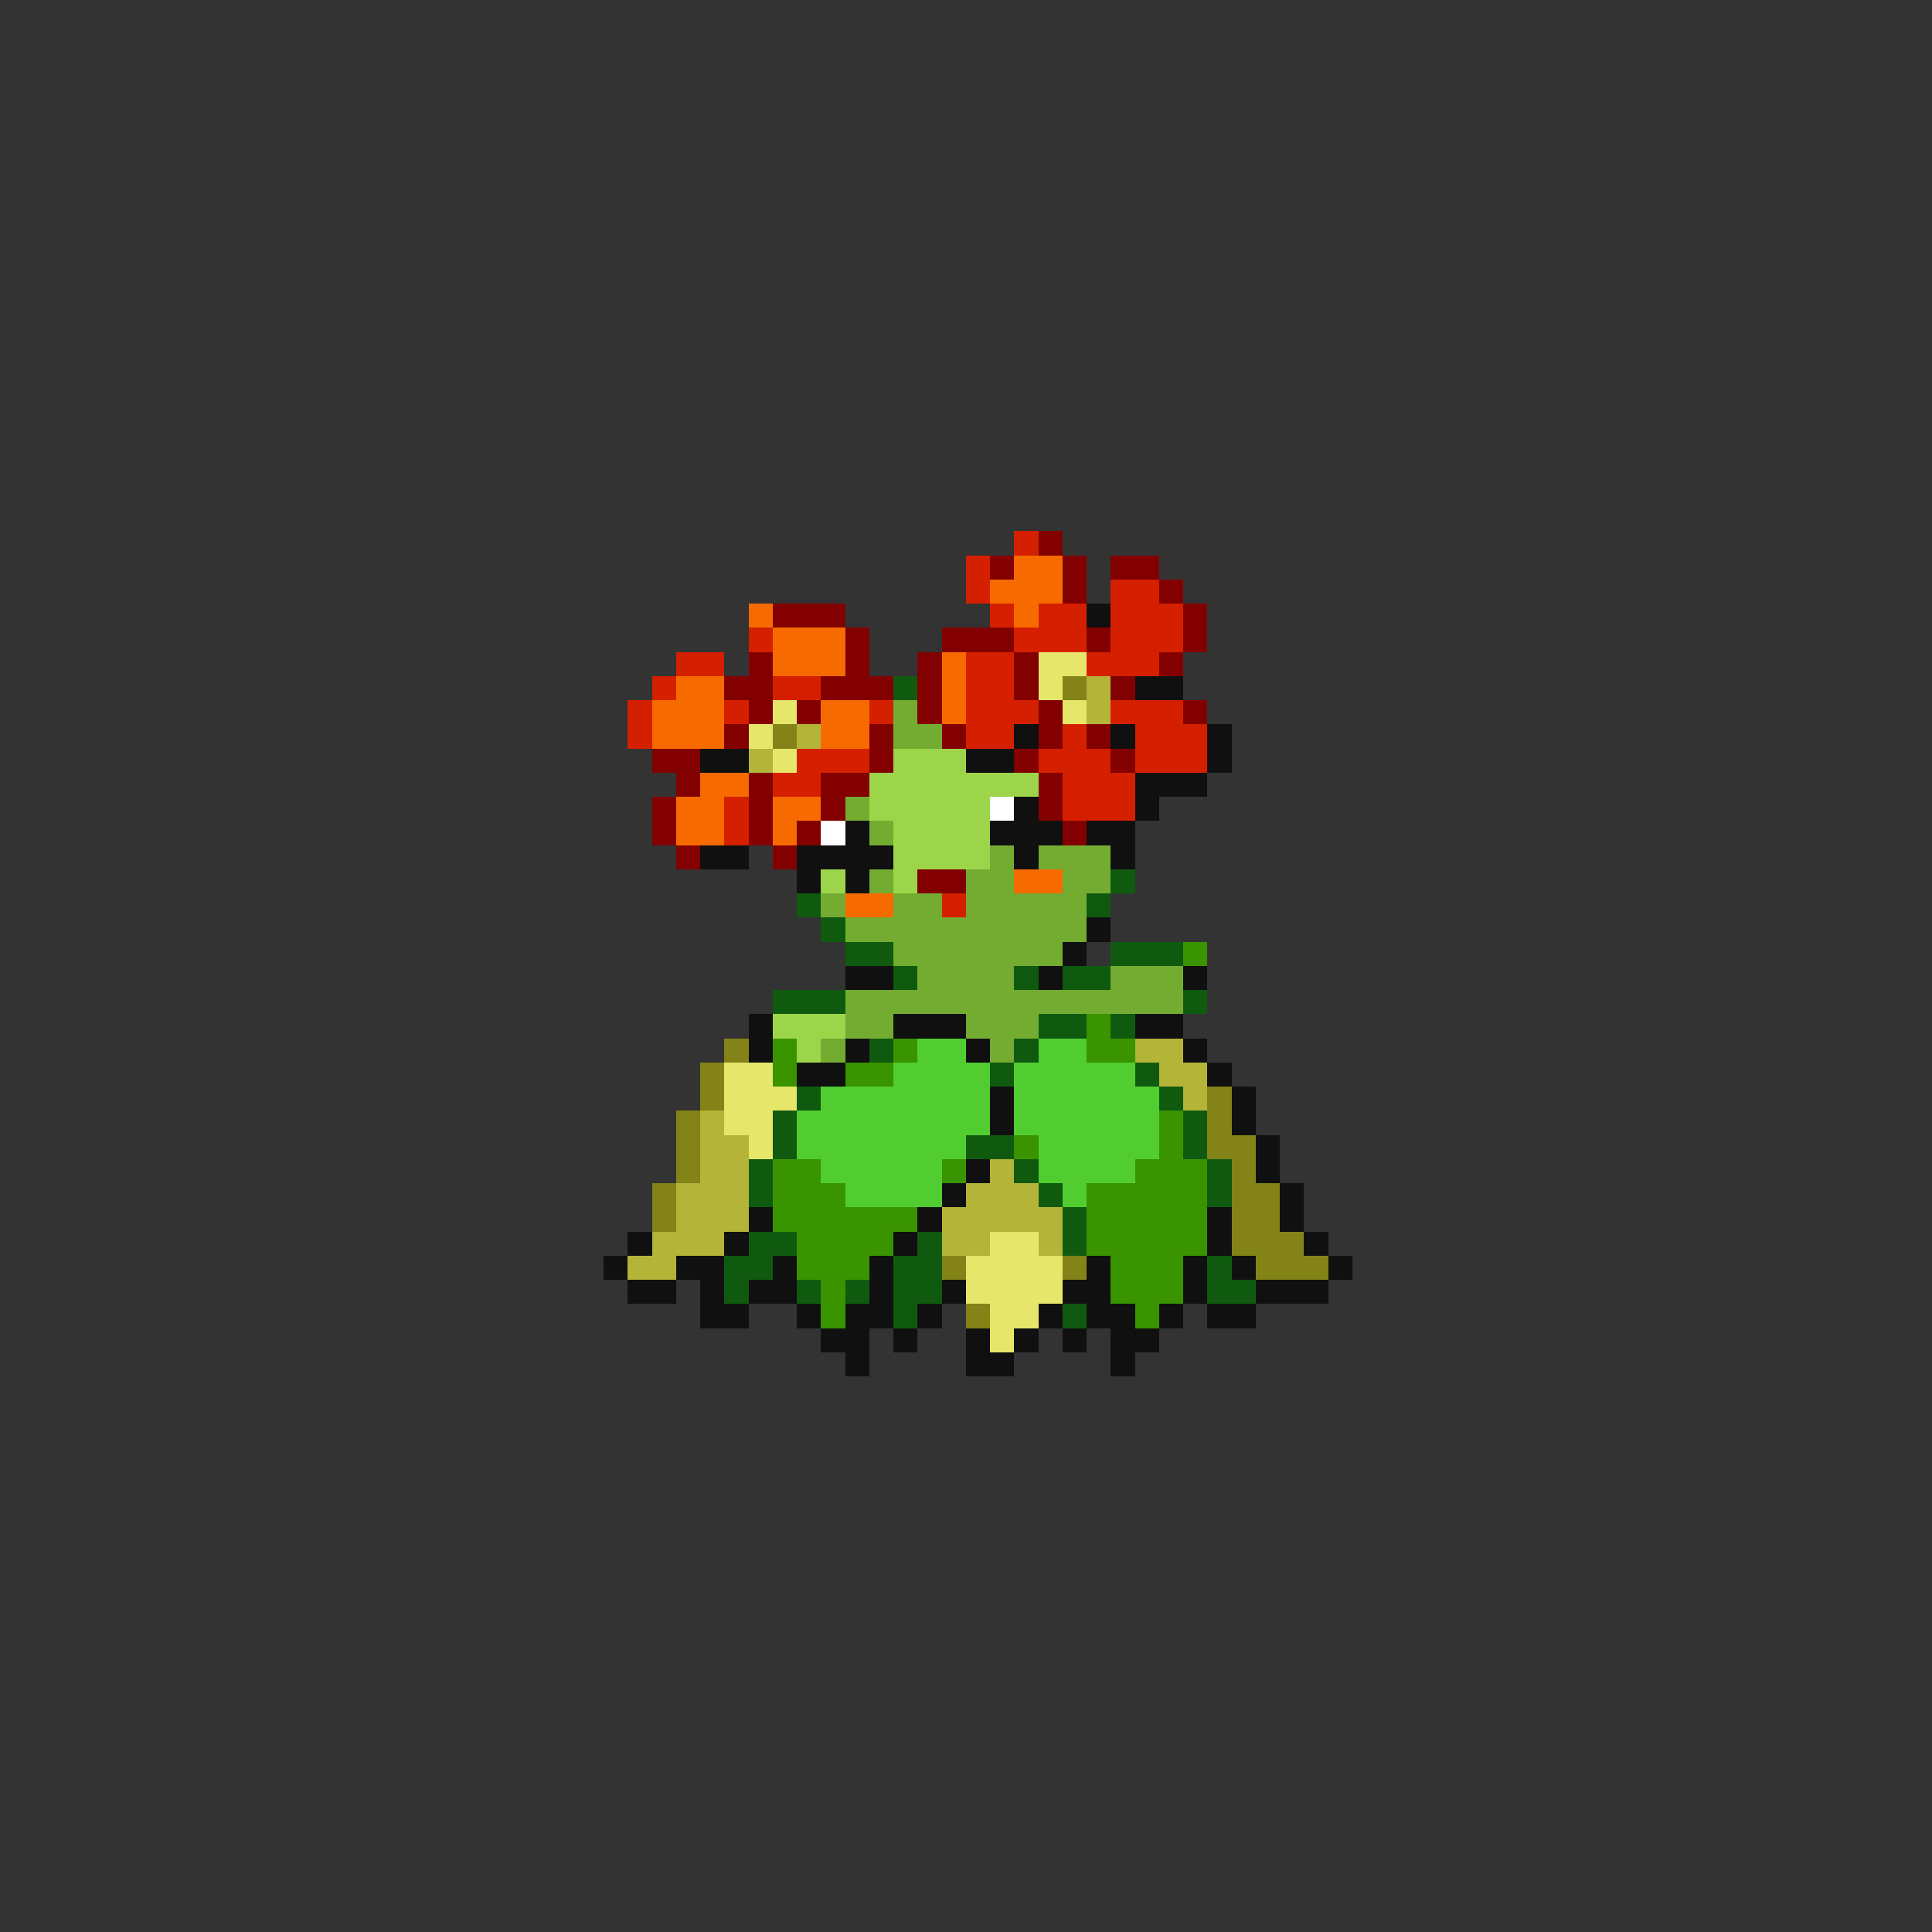 <svg xmlns="http://www.w3.org/2000/svg" viewBox="0 -0.5 80 80" shape-rendering="crispEdges">
<rect x="0" y="-0.5" width="80" height="80" fill="#333333" stroke="none"/>
<path stroke="#d52000" d="M42 22h1M40 23h1M40 24h1M46 24h2M41 25h1M43 25h2M46 25h3M31 26h1M42 26h3M46 26h3M28 27h2M40 27h2M45 27h3M27 28h1M32 28h2M40 28h2M26 29h1M30 29h1M36 29h1M40 29h3M46 29h3M26 30h1M40 30h2M44 30h1M47 30h3M33 31h3M43 31h3M47 31h3M32 32h2M44 32h3M30 33h1M44 33h3M30 34h1M39 37h1" />
<path stroke="#830000" d="M43 22h1M41 23h1M44 23h1M46 23h2M44 24h1M48 24h1M32 25h3M49 25h1M35 26h1M39 26h3M45 26h1M49 26h1M31 27h1M35 27h1M38 27h1M42 27h1M48 27h1M30 28h2M34 28h3M38 28h1M42 28h1M46 28h1M31 29h1M33 29h1M38 29h1M43 29h1M49 29h1M30 30h1M36 30h1M39 30h1M43 30h1M45 30h1M27 31h2M36 31h1M42 31h1M46 31h1M28 32h1M31 32h1M34 32h2M43 32h1M27 33h1M31 33h1M34 33h1M43 33h1M27 34h1M31 34h1M33 34h1M44 34h1M28 35h1M32 35h1M38 36h2" />
<path stroke="#f66a00" d="M42 23h2M41 24h3M31 25h1M42 25h1M32 26h3M32 27h3M39 27h1M28 28h2M39 28h1M27 29h3M34 29h2M39 29h1M27 30h3M34 30h2M29 32h2M28 33h2M32 33h2M28 34h2M32 34h1M42 36h2M35 37h2" />
<path stroke="#101010" d="M45 25h1M47 28h2M42 30h1M46 30h1M50 30h1M29 31h2M40 31h2M50 31h1M47 32h3M42 33h1M47 33h1M35 34h1M41 34h3M45 34h2M29 35h2M33 35h4M42 35h1M46 35h1M33 36h1M35 36h1M45 38h1M44 39h1M35 40h2M43 40h1M49 40h1M31 42h1M37 42h3M47 42h2M31 43h1M35 43h1M40 43h1M49 43h1M33 44h2M50 44h1M41 45h1M51 45h1M41 46h1M51 46h1M52 47h1M40 48h1M52 48h1M39 49h1M53 49h1M31 50h1M38 50h1M50 50h1M53 50h1M26 51h1M30 51h1M37 51h1M50 51h1M54 51h1M25 52h1M28 52h2M32 52h1M36 52h1M45 52h1M49 52h1M51 52h1M55 52h1M26 53h2M29 53h1M31 53h2M36 53h1M39 53h1M44 53h2M49 53h1M52 53h3M29 54h2M33 54h1M35 54h2M38 54h1M43 54h1M45 54h2M48 54h1M50 54h2M34 55h2M37 55h1M40 55h1M42 55h1M44 55h1M46 55h2M35 56h1M40 56h2M46 56h1" />
<path stroke="#e6e66a" d="M43 27h2M43 28h1M32 29h1M44 29h1M31 30h1M32 31h1M30 44h2M30 45h3M30 46h2M31 47h1M41 51h2M40 52h4M40 53h4M41 54h2M41 55h1" />
<path stroke="#105a10" d="M37 28h1M46 36h1M33 37h1M45 37h1M34 38h1M35 39h2M46 39h3M37 40h1M42 40h1M44 40h2M32 41h3M49 41h1M43 42h2M46 42h1M36 43h1M42 43h1M41 44h1M47 44h1M33 45h1M48 45h1M32 46h1M49 46h1M32 47h1M40 47h2M49 47h1M31 48h1M42 48h1M50 48h1M31 49h1M43 49h1M50 49h1M44 50h1M31 51h2M38 51h1M44 51h1M30 52h2M37 52h2M50 52h1M30 53h1M33 53h1M35 53h1M37 53h2M50 53h2M37 54h1M44 54h1" />
<path stroke="#838318" d="M44 28h1M32 30h1M30 43h1M29 44h1M29 45h1M50 45h1M28 46h1M50 46h1M28 47h1M50 47h2M28 48h1M51 48h1M27 49h1M51 49h2M27 50h1M51 50h2M51 51h3M39 52h1M44 52h1M52 52h3M40 54h1" />
<path stroke="#b4b439" d="M45 28h1M45 29h1M33 30h1M31 31h1M47 43h2M48 44h2M49 45h1M29 46h1M29 47h2M29 48h2M41 48h1M28 49h3M40 49h3M28 50h3M39 50h5M27 51h3M39 51h2M43 51h1M26 52h2" />
<path stroke="#73ac31" d="M37 29h1M37 30h2M35 33h1M36 34h1M41 35h1M43 35h3M36 36h1M40 36h2M44 36h2M34 37h1M37 37h2M40 37h5M35 38h10M37 39h7M38 40h4M46 40h3M35 41h14M35 42h2M40 42h3M34 43h1M41 43h1" />
<path stroke="#9cd54a" d="M37 31h3M36 32h7M36 33h5M37 34h4M37 35h4M34 36h1M37 36h1M32 42h3M33 43h1" />
<path stroke="#ffffff" d="M41 33h1M34 34h1" />
<path stroke="#399400" d="M49 39h1M45 42h1M32 43h1M37 43h1M45 43h2M32 44h1M35 44h2M48 46h1M42 47h1M48 47h1M32 48h2M39 48h1M47 48h3M32 49h3M45 49h5M32 50h6M45 50h5M33 51h4M45 51h5M33 52h3M46 52h3M34 53h1M46 53h3M34 54h1M47 54h1" />
<path stroke="#52cd31" d="M38 43h2M43 43h2M37 44h4M42 44h5M34 45h7M42 45h6M33 46h8M42 46h6M33 47h7M43 47h5M34 48h5M43 48h4M35 49h4M44 49h1" />
</svg>
